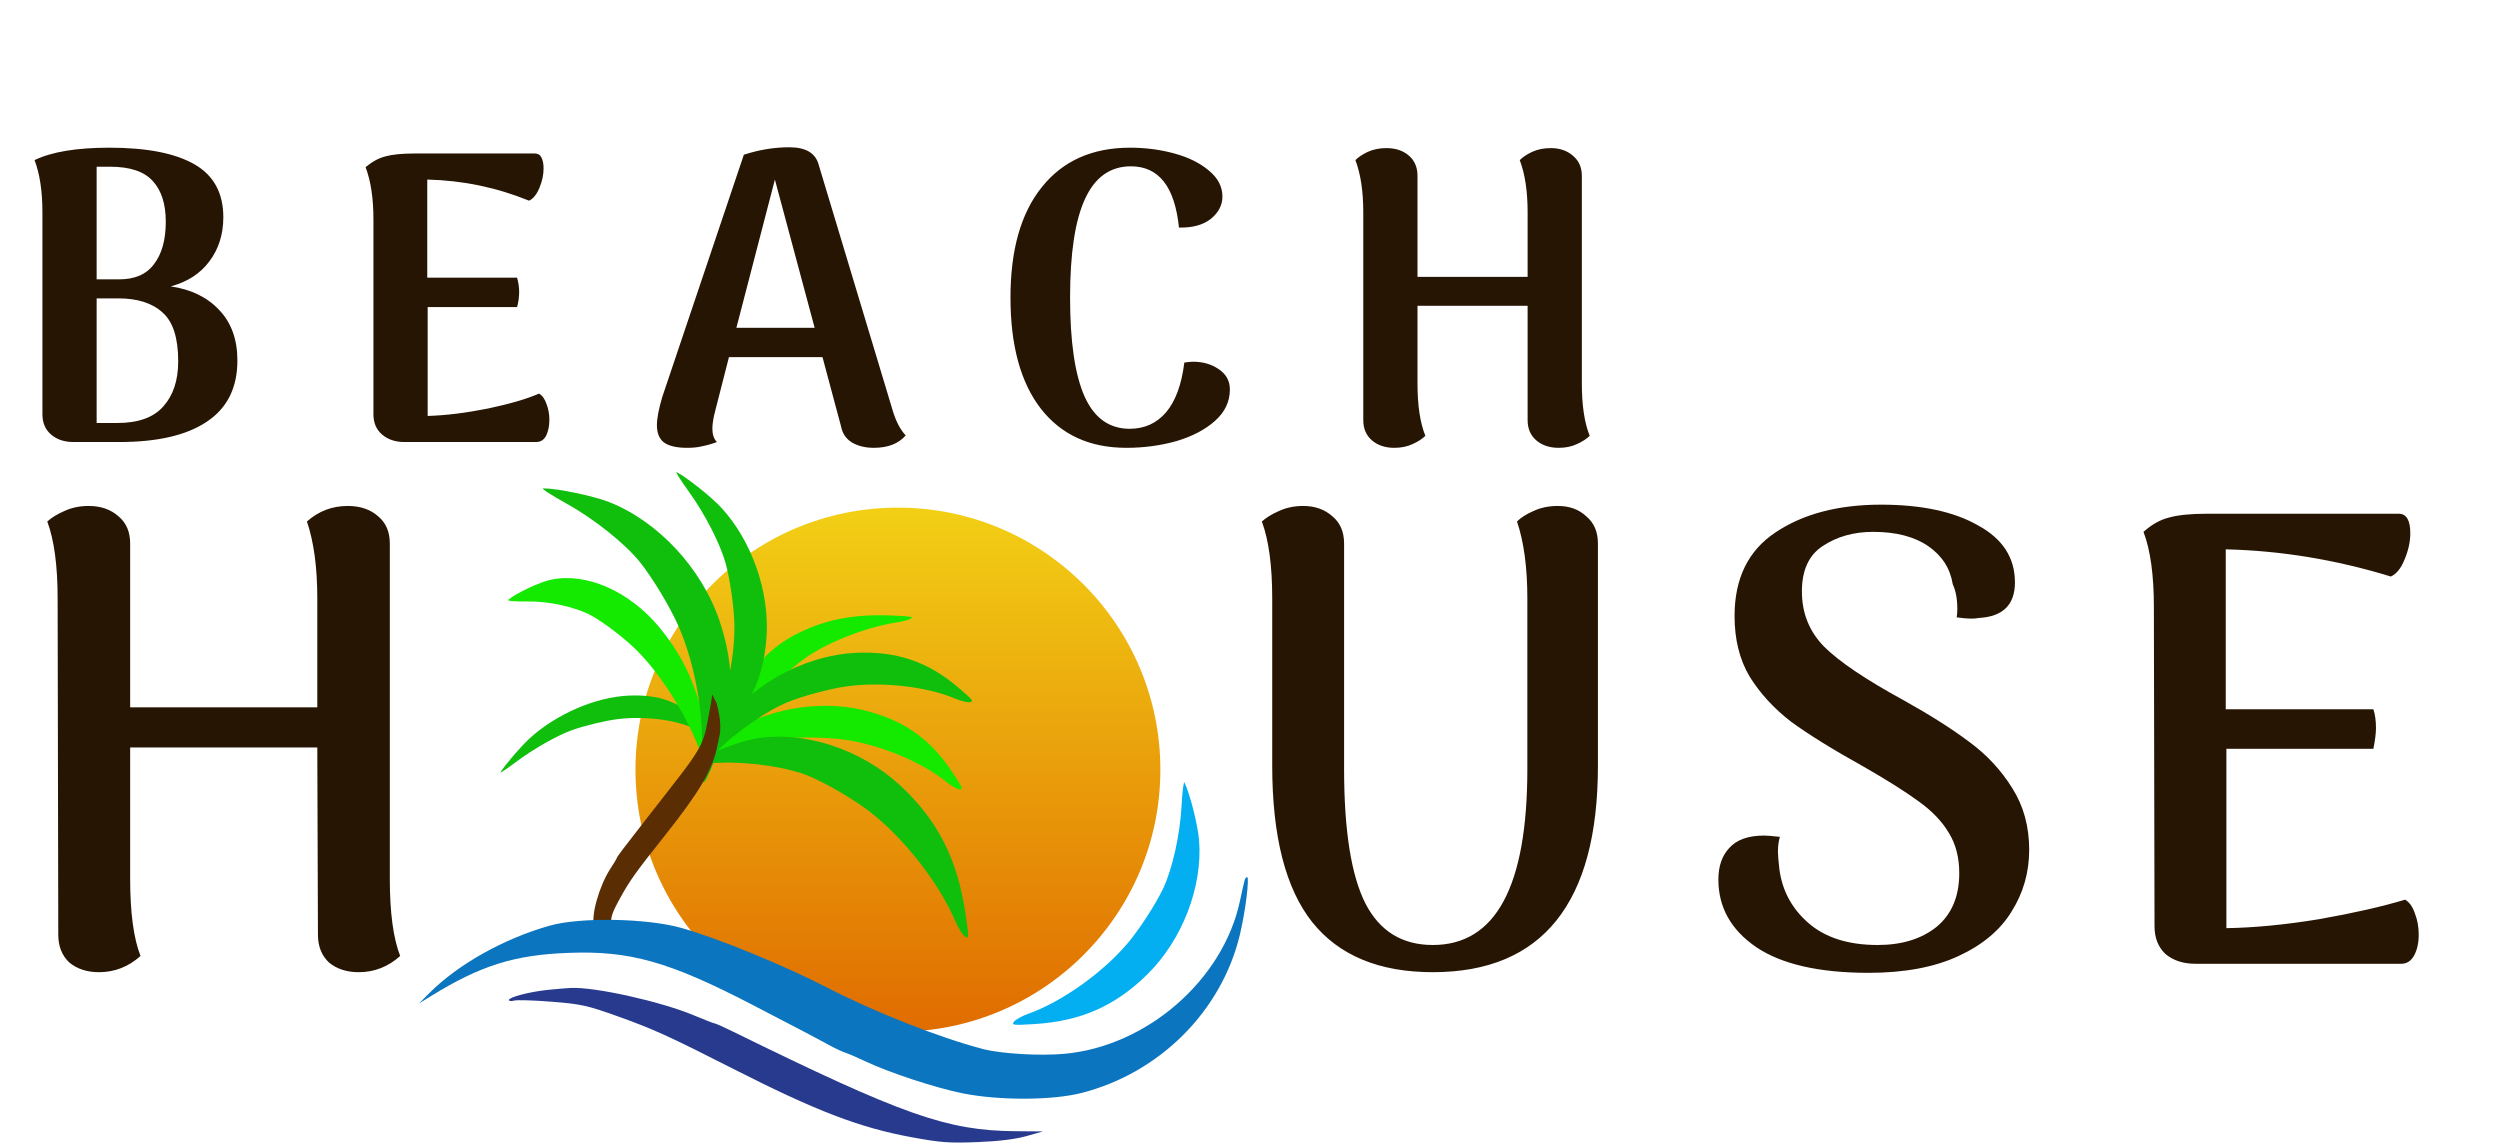<svg width="345" height="158" viewBox="0 0 345 158" fill="none" xmlns="http://www.w3.org/2000/svg">
<path d="M23.563 39.519C26.381 39.938 28.61 41.024 30.247 42.776C31.923 44.528 32.761 46.851 32.761 49.746C32.761 53.516 31.352 56.334 28.533 58.201C25.753 60.067 21.735 61 16.479 61H10.138C8.881 61 7.853 60.657 7.053 59.972C6.253 59.286 5.853 58.353 5.853 57.172V29.293C5.853 26.399 5.491 23.999 4.768 22.095C7.129 20.953 10.576 20.381 15.108 20.381C20.25 20.381 24.153 21.143 26.819 22.666C29.485 24.19 30.819 26.627 30.819 29.979C30.819 32.34 30.171 34.378 28.876 36.092C27.619 37.767 25.848 38.91 23.563 39.519ZM13.337 23.009V38.548H16.308C18.517 38.586 20.154 37.901 21.221 36.492C22.325 35.082 22.878 33.121 22.878 30.607C22.878 28.17 22.287 26.304 21.107 25.009C19.926 23.676 17.964 23.009 15.222 23.009H13.337ZM16.193 58.372C19.088 58.372 21.202 57.61 22.535 56.087C23.906 54.563 24.591 52.488 24.591 49.86C24.591 46.623 23.868 44.375 22.421 43.119C21.011 41.824 18.974 41.176 16.308 41.176H13.337V58.372H16.193ZM74.386 54.316C74.843 54.583 75.186 55.059 75.414 55.744C75.681 56.43 75.814 57.153 75.814 57.915C75.814 58.791 75.662 59.534 75.357 60.143C75.052 60.714 74.595 61 73.986 61H55.819C54.562 61 53.534 60.657 52.734 59.972C51.934 59.286 51.534 58.353 51.534 57.172V30.265C51.534 27.37 51.172 24.971 50.449 23.066C51.363 22.305 52.277 21.809 53.191 21.581C54.143 21.314 55.495 21.181 57.247 21.181H73.814C74.233 21.181 74.538 21.371 74.728 21.752C74.919 22.133 75.014 22.628 75.014 23.238C75.014 24.114 74.824 25.009 74.443 25.923C74.062 26.837 73.586 27.427 73.015 27.694C68.52 25.866 63.836 24.894 58.961 24.78V38.32H71.358C71.548 39.005 71.644 39.653 71.644 40.262C71.644 40.986 71.548 41.69 71.358 42.376H59.018V57.401C61.532 57.325 64.312 56.982 67.359 56.373C70.406 55.725 72.748 55.039 74.386 54.316ZM123.16 56.544C123.617 58.105 124.227 59.286 124.988 60.086C123.998 61.228 122.532 61.8 120.589 61.8C119.409 61.8 118.399 61.552 117.561 61.057C116.762 60.562 116.267 59.838 116.076 58.886L113.505 49.288H100.594L98.709 56.658C98.442 57.648 98.309 58.486 98.309 59.172C98.309 59.972 98.518 60.581 98.937 61C98.214 61.267 97.547 61.457 96.938 61.571C96.367 61.724 95.662 61.8 94.824 61.8C93.377 61.8 92.31 61.552 91.625 61.057C90.977 60.562 90.654 59.762 90.654 58.658C90.654 57.744 90.901 56.449 91.396 54.773L102.651 21.352C104.746 20.667 106.84 20.324 108.935 20.324C111.22 20.324 112.572 21.143 112.991 22.781L123.16 56.544ZM112.42 45.232L106.935 24.78L101.622 45.232H112.42ZM155.441 61.8C150.375 61.8 146.433 59.991 143.615 56.373C140.835 52.754 139.445 47.651 139.445 41.062C139.445 34.473 140.892 29.389 143.786 25.808C146.681 22.19 150.737 20.381 155.955 20.381C158.088 20.381 160.125 20.648 162.068 21.181C164.01 21.714 165.591 22.495 166.809 23.523C168.066 24.552 168.695 25.751 168.695 27.122C168.695 28.303 168.162 29.331 167.095 30.207C166.029 31.045 164.562 31.445 162.696 31.407C162.125 25.77 159.916 22.952 156.069 22.952C153.213 22.952 151.099 24.456 149.728 27.465C148.357 30.436 147.671 34.968 147.671 41.062C147.671 47.156 148.338 51.707 149.671 54.716C151.004 57.687 153.079 59.172 155.898 59.172C157.954 59.172 159.63 58.41 160.925 56.887C162.22 55.363 163.058 53.078 163.439 50.031C163.972 49.955 164.372 49.917 164.639 49.917C166.01 49.917 167.19 50.26 168.181 50.945C169.209 51.631 169.723 52.564 169.723 53.745C169.723 55.42 169.038 56.868 167.666 58.086C166.295 59.305 164.505 60.238 162.296 60.886C160.125 61.495 157.84 61.8 155.441 61.8ZM218.295 52.945C218.295 55.954 218.657 58.353 219.38 60.143C218.961 60.562 218.371 60.943 217.609 61.286C216.886 61.628 216.048 61.8 215.096 61.8C213.839 61.8 212.811 61.457 212.011 60.772C211.211 60.086 210.811 59.153 210.811 57.972V42.205H195.615V52.945C195.615 55.954 195.976 58.353 196.7 60.143C196.281 60.562 195.691 60.943 194.929 61.286C194.205 61.628 193.368 61.8 192.415 61.8C191.159 61.8 190.13 61.457 189.33 60.772C188.531 60.086 188.131 59.153 188.131 57.972V29.293C188.131 26.399 187.769 23.999 187.045 22.095C187.464 21.676 188.035 21.295 188.759 20.953C189.521 20.61 190.378 20.438 191.33 20.438C192.587 20.438 193.615 20.781 194.415 21.467C195.215 22.152 195.615 23.085 195.615 24.266V38.206H210.811V29.293C210.811 26.399 210.449 23.999 209.726 22.095C210.144 21.676 210.716 21.295 211.439 20.953C212.201 20.61 213.058 20.438 214.01 20.438C215.229 20.438 216.238 20.781 217.038 21.467C217.876 22.152 218.295 23.085 218.295 24.266V52.945Z" fill="#271504"/>
<path d="M53.795 121.294C53.795 125.941 54.272 129.485 55.225 131.928C53.557 133.417 51.651 134.162 49.506 134.162C47.838 134.162 46.468 133.715 45.395 132.821C44.383 131.868 43.876 130.587 43.876 128.979L43.787 103.154H17.962V121.294C17.962 125.941 18.438 129.485 19.391 131.928C17.723 133.417 15.817 134.162 13.672 134.162C12.004 134.162 10.634 133.715 9.562 132.821C8.549 131.868 8.042 130.587 8.042 128.979L7.953 82.6C7.953 78.073 7.477 74.528 6.523 71.967C7.119 71.43 7.894 70.954 8.847 70.537C9.859 70.06 10.991 69.822 12.242 69.822C13.911 69.822 15.281 70.299 16.353 71.252C17.425 72.145 17.962 73.396 17.962 75.005V97.613H43.787V82.6C43.787 78.311 43.31 74.767 42.357 71.967C43.965 70.537 45.842 69.822 47.987 69.822C49.714 69.822 51.114 70.299 52.187 71.252C53.259 72.145 53.795 73.396 53.795 75.005V121.294ZM220.514 105.656C220.514 115.128 218.608 122.247 214.795 127.013C210.983 131.779 205.293 134.162 197.727 134.162C190.34 134.162 184.8 131.868 181.106 127.281C177.413 122.634 175.566 115.426 175.566 105.656V82.6C175.566 78.073 175.089 74.528 174.136 71.967C174.732 71.43 175.506 70.954 176.46 70.537C177.472 70.06 178.604 69.822 179.855 69.822C181.464 69.822 182.804 70.299 183.876 71.252C184.949 72.145 185.485 73.396 185.485 75.005V106.102C185.485 114.621 186.468 120.817 188.434 124.689C190.4 128.502 193.498 130.409 197.727 130.409C206.425 130.409 210.774 122.306 210.774 106.102V82.6C210.774 78.311 210.297 74.767 209.344 71.967C209.88 71.43 210.625 70.954 211.578 70.537C212.591 70.06 213.723 69.822 214.974 69.822C216.583 69.822 217.893 70.299 218.906 71.252C219.978 72.145 220.514 73.396 220.514 75.005V105.656ZM257.866 134.251C251.016 134.251 245.833 133.06 242.318 130.677C238.862 128.294 237.135 125.196 237.135 121.383C237.135 119.536 237.641 118.077 238.654 117.004C239.667 115.873 241.275 115.307 243.479 115.307C243.837 115.307 244.552 115.366 245.624 115.485C245.445 116.081 245.356 116.766 245.356 117.541C245.356 117.958 245.416 118.702 245.535 119.775C245.892 122.813 247.233 125.345 249.556 127.37C251.879 129.396 255.067 130.409 259.118 130.409C262.454 130.409 265.164 129.575 267.249 127.906C269.334 126.179 270.377 123.706 270.377 120.489C270.377 118.345 269.9 116.498 268.947 114.949C267.994 113.341 266.594 111.881 264.747 110.57C262.96 109.26 260.458 107.681 257.241 105.834C252.952 103.451 249.586 101.366 247.143 99.579C244.76 97.732 242.854 95.647 241.424 93.324C240.054 91 239.369 88.23 239.369 85.013C239.369 79.83 241.245 75.988 244.999 73.486C248.811 70.924 253.667 69.643 259.564 69.643C265.164 69.643 269.632 70.596 272.968 72.503C276.364 74.35 278.062 76.971 278.062 80.367C278.062 83.464 276.394 85.103 273.058 85.281C272.82 85.341 272.462 85.371 271.985 85.371C271.509 85.371 270.854 85.311 270.02 85.192C270.079 84.894 270.109 84.507 270.109 84.03C270.109 82.66 269.9 81.528 269.483 80.635C269.126 78.43 267.994 76.673 266.088 75.362C264.181 74.052 261.649 73.396 258.492 73.396C255.811 73.396 253.488 74.052 251.522 75.362C249.616 76.613 248.662 78.698 248.662 81.618C248.662 84.596 249.675 87.128 251.701 89.213C253.786 91.298 257.449 93.771 262.692 96.63C266.326 98.656 269.334 100.562 271.717 102.349C274.16 104.136 276.156 106.281 277.705 108.783C279.254 111.226 280.028 114.056 280.028 117.273C280.028 120.37 279.224 123.2 277.615 125.762C276.066 128.323 273.624 130.379 270.288 131.928C266.952 133.477 262.811 134.251 257.866 134.251ZM331.906 124.153C332.502 124.511 332.949 125.136 333.246 126.03C333.604 126.923 333.783 127.906 333.783 128.979C333.783 130.111 333.574 131.064 333.157 131.838C332.74 132.613 332.144 133 331.37 133H302.953C301.285 133 299.915 132.553 298.843 131.66C297.83 130.706 297.323 129.426 297.323 127.817L297.234 83.762C297.234 79.354 296.757 75.898 295.804 73.396C296.936 72.384 298.098 71.728 299.289 71.43C300.54 71.073 302.298 70.894 304.562 70.894H331.012C332.085 70.894 332.621 71.788 332.621 73.575C332.621 74.767 332.353 75.988 331.817 77.239C331.34 78.43 330.715 79.205 329.94 79.562C322.374 77.239 314.779 75.988 307.153 75.809V97.881H327.527C327.766 98.596 327.885 99.46 327.885 100.473C327.885 101.188 327.766 102.141 327.527 103.332H307.242V128.085C311.115 128.026 315.404 127.609 320.11 126.834C324.817 126 328.749 125.106 331.906 124.153Z" fill="#271504"/>
<ellipse cx="123.914" cy="106.217" rx="36.218" ry="36.163" fill="url(#paint0_linear_151_2)"/>
<path fill-rule="evenodd" clip-rule="evenodd" d="M163.044 111.349C162.843 115.179 161.771 119.968 160.528 122.59C159.482 124.797 157.202 128.304 155.561 130.231C152.103 134.293 146.495 138.264 141.911 139.898C141.044 140.207 140.153 140.698 139.93 140.99C139.562 141.473 139.815 141.503 142.726 141.324C149.134 140.93 153.882 138.845 158.322 134.475C163.143 129.73 165.975 122.41 165.476 115.988C165.314 113.902 164.204 109.496 163.463 107.996C163.342 107.751 163.154 109.26 163.044 111.349Z" fill="#03AFF0"/>
<path fill-rule="evenodd" clip-rule="evenodd" d="M97.632 105.331C100.927 103.669 105.399 102.216 108.129 101.921C110.427 101.673 114.343 101.751 116.663 102.09C121.55 102.803 127.286 105.2 130.623 107.925C131.255 108.44 132.049 108.887 132.389 108.919C132.952 108.971 132.869 108.764 131.468 106.627C128.385 101.922 124.599 99.287 119.032 97.97C112.986 96.54 105.638 97.849 100.473 101.275C98.796 102.388 95.582 105.324 94.643 106.601C94.49 106.809 95.835 106.238 97.632 105.331Z" fill="#13EA00"/>
<path fill-rule="evenodd" clip-rule="evenodd" d="M104.02 101.159C104.396 98.902 105.582 96.143 106.802 94.683C107.829 93.455 109.998 91.551 111.528 90.535C114.752 88.393 119.843 86.472 123.919 85.859C124.69 85.743 125.492 85.521 125.701 85.365C126.047 85.107 125.829 85.069 123.285 84.949C117.686 84.685 113.443 85.554 109.348 87.802C104.902 90.243 102.051 94.367 102.147 98.217C102.178 99.467 102.912 102.169 103.478 103.116C103.57 103.271 103.814 102.39 104.02 101.159Z" fill="#13EA00"/>
<path fill-rule="evenodd" clip-rule="evenodd" d="M99.467 103.131C102.172 100.616 106.066 97.975 108.607 96.931C110.746 96.053 114.529 95.036 116.852 94.716C121.744 94.04 127.918 94.745 131.879 96.432C132.628 96.751 133.515 96.96 133.851 96.895C134.405 96.788 134.268 96.613 132.33 94.95C128.066 91.289 123.699 89.812 117.986 90.098C111.782 90.409 105.086 93.713 101.073 98.443C99.77 99.979 97.496 103.695 96.948 105.183C96.859 105.426 97.992 104.502 99.467 103.131Z" fill="#0FBF0B"/>
<path fill-rule="evenodd" clip-rule="evenodd" d="M95.103 67.908C97.268 70.903 99.415 75.097 100.143 77.752C100.755 79.987 101.308 83.876 101.346 86.227C101.428 91.179 99.989 97.241 97.843 100.982C97.437 101.69 97.124 102.548 97.148 102.89C97.187 103.455 97.377 103.339 99.256 101.61C103.391 97.803 105.378 93.633 105.781 87.911C106.218 81.697 103.751 74.633 99.55 70.069C98.186 68.588 94.781 65.877 93.374 65.153C93.144 65.035 93.922 66.274 95.103 67.908Z" fill="#0FBF0B"/>
<path fill-rule="evenodd" clip-rule="evenodd" d="M99.465 105.256C103.516 105.11 108.671 105.884 111.565 107.073C114.001 108.073 117.939 110.382 120.146 112.105C124.797 115.732 129.588 121.875 131.808 127.057C132.228 128.037 132.843 129.028 133.174 129.258C133.722 129.639 133.726 129.342 133.219 125.965C132.103 118.534 129.39 113.206 124.307 108.464C118.788 103.315 110.779 100.74 104.078 101.96C101.903 102.357 97.389 104.088 95.893 105.101C95.648 105.266 97.256 105.336 99.465 105.256Z" fill="#0FBF0B"/>
<path fill-rule="evenodd" clip-rule="evenodd" d="M71.213 105.147C73.582 103.378 76.83 101.524 78.837 100.794C80.527 100.179 83.427 99.471 85.157 99.251C88.801 98.786 93.142 99.3 95.723 100.502C96.212 100.729 96.818 100.879 97.071 100.834C97.489 100.76 97.419 100.636 96.295 99.457C93.82 96.861 90.911 95.806 86.739 95.993C82.208 96.197 76.827 98.512 73.148 101.841C71.953 102.923 69.696 105.541 69.055 106.59C68.95 106.761 69.921 106.112 71.213 105.147Z" fill="#0FBF0B"/>
<path fill-rule="evenodd" clip-rule="evenodd" d="M72.75 83.002C75.703 82.946 79.482 83.777 81.618 84.954C83.416 85.944 86.336 88.196 87.982 89.861C91.449 93.368 95.069 99.245 96.793 104.165C97.119 105.096 97.588 106.04 97.834 106.264C98.242 106.633 98.239 106.354 97.801 103.167C96.838 96.151 94.751 91.083 90.946 86.519C86.815 81.563 80.917 78.979 76.051 79.993C74.471 80.322 71.211 81.861 70.139 82.783C69.964 82.934 71.139 83.032 72.75 83.002Z" fill="#13EA00"/>
<path fill-rule="evenodd" clip-rule="evenodd" d="M78.147 69.477C81.937 71.57 86.271 75.024 88.321 77.583C90.047 79.737 92.485 83.79 93.634 86.413C96.056 91.94 97.328 99.614 96.73 105.093C96.618 106.129 96.678 107.28 96.864 107.651C97.174 108.264 97.328 108.022 98.579 104.965C101.333 98.238 101.553 92.37 99.301 85.69C96.856 78.437 90.819 71.941 84.053 69.284C81.857 68.422 76.837 67.381 74.95 67.397C74.641 67.399 76.08 68.335 78.147 69.477Z" fill="#0FBF0B"/>
<path fill-rule="evenodd" clip-rule="evenodd" d="M75.586 136.604C73.085 136.863 70.223 137.61 70.223 138.003C70.223 138.154 70.552 138.188 70.954 138.079C71.357 137.971 73.692 138.042 76.142 138.238C80.191 138.561 81.015 138.742 85.141 140.215C90.13 141.995 92.287 142.974 101.177 147.497C112.631 153.324 118.636 155.624 125.847 156.946C129.837 157.677 131.031 157.765 134.888 157.61C137.835 157.492 140.107 157.214 141.631 156.786L143.929 156.139L140.098 156.105C130.658 156.019 124.648 153.898 101.163 142.367C99.891 141.743 98.751 141.232 98.628 141.232C98.505 141.232 97.199 140.725 95.726 140.106C91.247 138.223 82.115 136.186 78.812 136.334C78.218 136.361 76.766 136.482 75.586 136.604Z" fill="#273A8E"/>
<path fill-rule="evenodd" clip-rule="evenodd" d="M82.649 128.996C83.196 129.925 84.304 130.857 84.726 130.743C84.887 130.699 84.888 130.557 84.728 130.427C84.568 130.297 84.392 129.34 84.337 128.299C84.246 126.581 84.351 126.198 85.482 124.115C86.849 121.597 87.665 120.447 91.546 115.568C96.547 109.283 98.361 106.206 98.997 102.928C99.349 101.115 99.417 101.477 99.394 100.01C99.382 99.276 99.201 98.173 98.904 97.067L98.291 95.835L98.115 97.054L97.612 99.735C96.872 103.879 95.864 104.293 86.056 117.06C85.525 117.752 85.101 118.358 85.114 118.407C85.127 118.456 84.726 119.127 84.222 119.898C82.69 122.241 81.496 126.497 82.011 127.779C82.104 128.01 82.391 128.558 82.649 128.996Z" fill="#5A2D02"/>
<path fill-rule="evenodd" clip-rule="evenodd" d="M171.764 121.451C171.696 121.681 171.398 122.995 171.104 124.371C168.772 135.263 158.231 144.417 146.854 145.429C143.44 145.733 138.134 145.416 135.628 144.76C129.601 143.181 120.674 139.661 114.148 136.289C108.177 133.203 98.948 129.426 94.014 128.048C89.231 126.711 80.102 126.551 75.904 127.729C69.552 129.511 63.212 133.065 59.207 137.087L57.832 138.467L59.512 137.434C66.356 133.227 70.968 131.78 78.448 131.495C86.924 131.172 92.327 132.697 103.799 138.648C110.515 142.133 113.192 143.537 114.488 144.256C115.244 144.675 116.206 145.127 116.626 145.26C117.046 145.394 118.294 145.931 119.399 146.455C122.694 148.016 129.062 150.114 132.814 150.873C137.844 151.891 145.238 151.866 149.304 150.817C160.057 148.043 168.558 139.547 171.09 129.043C171.864 125.83 172.464 121.033 172.09 121.033C171.979 121.033 171.833 121.221 171.764 121.451Z" fill="#0B75BF"/>
<defs>
<linearGradient id="paint0_linear_151_2" x1="123.914" y1="70.372" x2="123.914" y2="142.381" gradientUnits="userSpaceOnUse">
<stop stop-color="#F2CF15"/>
<stop offset="1" stop-color="#E06C00"/>
</linearGradient>
</defs>
</svg>
